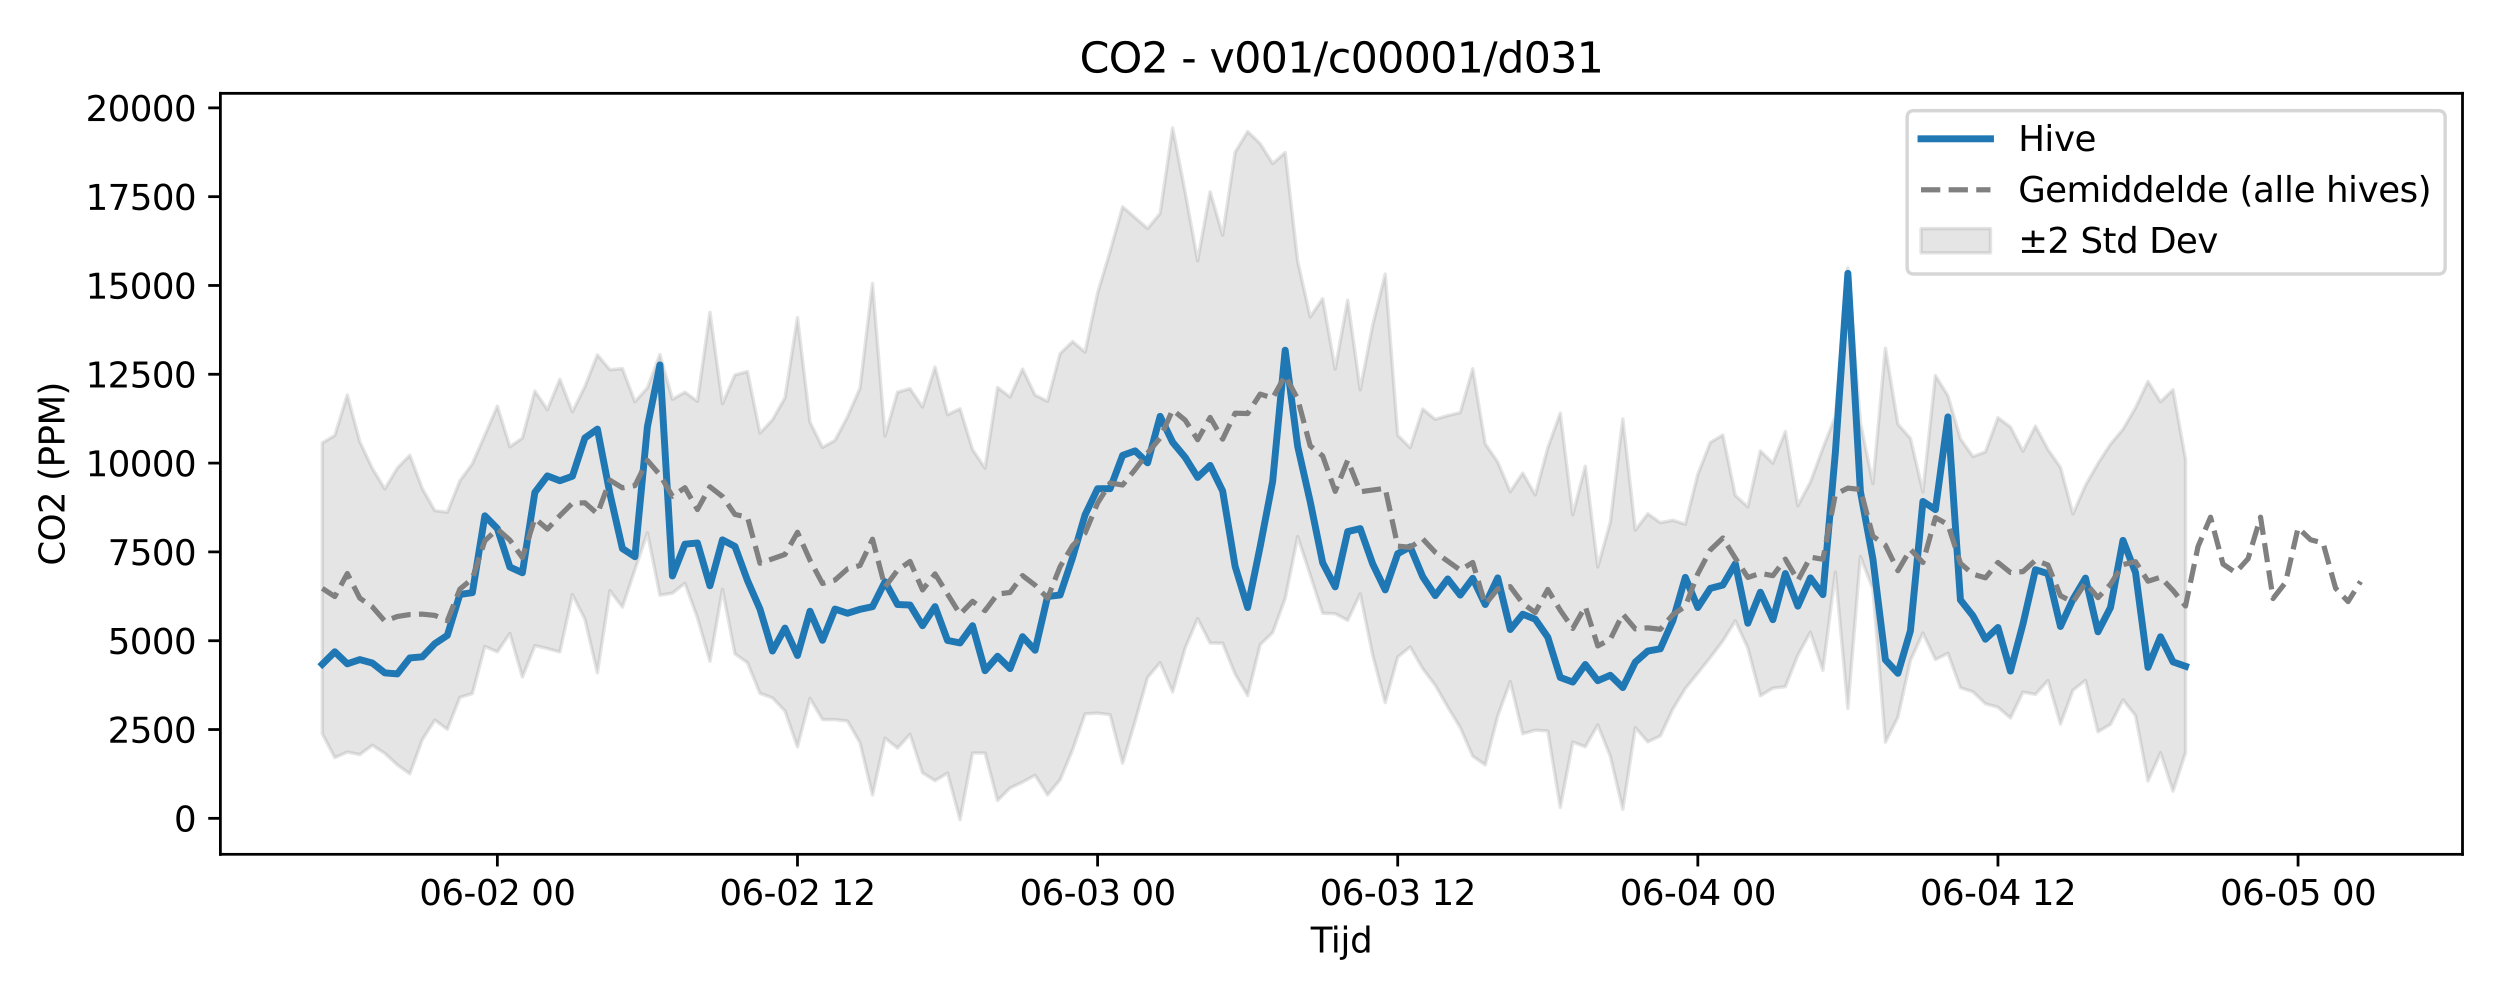 <?xml version="1.0" encoding="utf-8" standalone="no"?>
<!DOCTYPE svg PUBLIC "-//W3C//DTD SVG 1.1//EN"
  "http://www.w3.org/Graphics/SVG/1.1/DTD/svg11.dtd">
<svg xmlns:xlink="http://www.w3.org/1999/xlink" width="720pt" height="288pt" viewBox="0 0 720 288" xmlns="http://www.w3.org/2000/svg" version="1.1">
 <defs>
  <style type="text/css">*{stroke-linejoin: round; stroke-linecap: butt}</style>
 </defs>
 <g id="figure_1">
  <g id="patch_1">
   <path d="M 0 288 
L 720 288 
L 720 0 
L 0 0 
z
" style="fill: #ffffff"/>
  </g>
  <g id="axes_1">
   <g id="patch_2">
    <path d="M 63.47 246.04 
L 709.2 246.04 
L 709.2 26.88 
L 63.47 26.88 
z
" style="fill: #ffffff"/>
   </g>
   <g id="FillBetweenPolyCollection_1">
    <defs>
     <path id="m4525d485f3" d="M 92.821 -160.438 
L 92.821 -76.666 
L 96.423 -69.795 
L 100.024 -71.397 
L 103.626 -70.68 
L 107.227 -73.363 
L 110.828 -71.029 
L 114.43 -67.706 
L 118.031 -65.147 
L 121.633 -74.966 
L 125.234 -80.617 
L 128.835 -77.968 
L 132.437 -87.15 
L 136.038 -88.252 
L 139.639 -101.834 
L 143.241 -100.257 
L 146.842 -105.578 
L 150.444 -93.008 
L 154.045 -102.047 
L 157.646 -101.211 
L 161.248 -100.236 
L 164.849 -116.774 
L 168.451 -109.688 
L 172.052 -94.23 
L 175.653 -117.886 
L 179.255 -113.158 
L 182.856 -123.954 
L 186.458 -134.523 
L 190.059 -116.588 
L 193.66 -117.158 
L 197.262 -120.013 
L 200.863 -110.102 
L 204.465 -97.567 
L 208.066 -118.265 
L 211.667 -99.675 
L 215.269 -97.133 
L 218.87 -88.314 
L 222.472 -87.012 
L 226.073 -83.213 
L 229.674 -72.883 
L 233.276 -86.874 
L 236.877 -80.772 
L 240.479 -80.747 
L 244.08 -80.342 
L 247.681 -74.076 
L 251.283 -59.028 
L 254.884 -75.405 
L 258.486 -72.541 
L 262.087 -76.539 
L 265.688 -65.428 
L 269.29 -63.16 
L 272.891 -65.345 
L 276.492 -51.922 
L 280.094 -71.128 
L 283.695 -71.117 
L 287.297 -57.455 
L 290.898 -61.055 
L 294.499 -62.745 
L 298.101 -64.737 
L 301.702 -59.037 
L 305.304 -63.426 
L 308.905 -72.067 
L 312.506 -82.403 
L 316.108 -82.618 
L 319.709 -82.153 
L 323.311 -68.209 
L 326.912 -80.244 
L 330.513 -92.896 
L 334.115 -97.152 
L 337.716 -88.748 
L 341.318 -101.334 
L 344.919 -109.847 
L 348.52 -102.78 
L 352.122 -102.758 
L 355.723 -93.853 
L 359.325 -87.694 
L 362.926 -102.353 
L 366.527 -105.808 
L 370.129 -115.62 
L 373.73 -133.458 
L 377.332 -122.473 
L 380.933 -111.38 
L 384.534 -111.251 
L 388.136 -109.346 
L 391.737 -116.989 
L 395.338 -99.314 
L 398.94 -85.659 
L 402.541 -98.775 
L 406.143 -101.677 
L 409.744 -95.427 
L 413.345 -90.651 
L 416.947 -84.391 
L 420.548 -78.47 
L 424.15 -70.212 
L 427.751 -67.707 
L 431.352 -81.826 
L 434.954 -91.708 
L 438.555 -76.673 
L 442.157 -77.708 
L 445.758 -77.48 
L 449.359 -55.468 
L 452.961 -74.274 
L 456.562 -72.922 
L 460.164 -79.229 
L 463.765 -70.224 
L 467.366 -54.949 
L 470.968 -78.418 
L 474.569 -74.336 
L 478.171 -76.053 
L 481.772 -83.774 
L 485.373 -89.702 
L 488.975 -94.149 
L 492.576 -98.644 
L 496.178 -103.402 
L 499.779 -109.195 
L 503.38 -101.37 
L 506.982 -87.606 
L 510.583 -89.803 
L 514.184 -90.233 
L 517.786 -99.302 
L 521.387 -105.922 
L 524.989 -94.956 
L 528.59 -123.201 
L 532.191 -83.991 
L 535.793 -127.722 
L 539.394 -118.406 
L 542.996 -74.262 
L 546.597 -81.434 
L 550.198 -97.772 
L 553.8 -105.661 
L 557.401 -98.048 
L 561.003 -99.842 
L 564.604 -89.931 
L 568.205 -88.764 
L 571.807 -85.301 
L 575.408 -84.313 
L 579.01 -81.213 
L 582.611 -88.68 
L 586.212 -88.005 
L 589.814 -92 
L 593.415 -79.476 
L 597.017 -89.213 
L 600.618 -92.055 
L 604.219 -77.242 
L 607.821 -79.384 
L 611.422 -86.43 
L 615.024 -81.914 
L 618.625 -63.091 
L 622.226 -71.228 
L 625.828 -60.145 
L 629.429 -71.213 
L 629.429 -155.747 
L 629.429 -155.747 
L 625.828 -175.746 
L 622.226 -172.283 
L 618.625 -178.134 
L 615.024 -170.548 
L 611.422 -164.375 
L 607.821 -160.075 
L 604.219 -154.521 
L 600.618 -148.239 
L 597.017 -139.997 
L 593.415 -153.389 
L 589.814 -158.559 
L 586.212 -165.279 
L 582.611 -158.064 
L 579.01 -165.025 
L 575.408 -167.708 
L 571.807 -157.866 
L 568.205 -156.508 
L 564.604 -161.613 
L 561.003 -174.044 
L 557.401 -179.834 
L 553.8 -146.352 
L 550.198 -161.759 
L 546.597 -165.844 
L 542.996 -187.699 
L 539.394 -148.713 
L 535.793 -166.329 
L 532.191 -210.866 
L 528.59 -168.121 
L 524.989 -158.907 
L 521.387 -149.166 
L 517.786 -142.337 
L 514.184 -163.704 
L 510.583 -154.611 
L 506.982 -158.155 
L 503.38 -142.032 
L 499.779 -145.288 
L 496.178 -162.704 
L 492.576 -160.578 
L 488.975 -151.399 
L 485.373 -137.027 
L 481.772 -138.168 
L 478.171 -137.485 
L 474.569 -140.029 
L 470.968 -135.332 
L 467.366 -167.361 
L 463.765 -137.544 
L 460.164 -124.718 
L 456.562 -153.734 
L 452.961 -139.76 
L 449.359 -169.011 
L 445.758 -159.015 
L 442.157 -145.474 
L 438.555 -151.736 
L 434.954 -146.394 
L 431.352 -154.927 
L 427.751 -160.161 
L 424.15 -181.798 
L 420.548 -169.161 
L 416.947 -168.302 
L 413.345 -167.244 
L 409.744 -170.182 
L 406.143 -159.071 
L 402.541 -162.669 
L 398.94 -209.066 
L 395.338 -194.357 
L 391.737 -175.751 
L 388.136 -201.558 
L 384.534 -181.722 
L 380.933 -201.997 
L 377.332 -196.712 
L 373.73 -212.756 
L 370.129 -244.054 
L 366.527 -240.908 
L 362.926 -246.646 
L 359.325 -250.106 
L 355.723 -244.151 
L 352.122 -220.302 
L 348.52 -232.76 
L 344.919 -212.872 
L 341.318 -232.686 
L 337.716 -251.158 
L 334.115 -226.536 
L 330.513 -222.183 
L 326.912 -225.323 
L 323.311 -228.429 
L 319.709 -215.618 
L 316.108 -203.591 
L 312.506 -186.586 
L 308.905 -189.642 
L 305.304 -186.147 
L 301.702 -172.445 
L 298.101 -174.217 
L 294.499 -181.702 
L 290.898 -173.677 
L 287.297 -176.391 
L 283.695 -153.179 
L 280.094 -158.526 
L 276.492 -170.269 
L 272.891 -168.569 
L 269.29 -182.279 
L 265.688 -170.776 
L 262.087 -176.071 
L 258.486 -175.058 
L 254.884 -162.447 
L 251.283 -206.391 
L 247.681 -176.218 
L 244.08 -167.98 
L 240.479 -161.168 
L 236.877 -159.151 
L 233.276 -166.44 
L 229.674 -196.514 
L 226.073 -173.44 
L 222.472 -167.089 
L 218.87 -163.283 
L 215.269 -180.995 
L 211.667 -180.016 
L 208.066 -171.759 
L 204.465 -198.045 
L 200.863 -172.416 
L 197.262 -175.065 
L 193.66 -173.004 
L 190.059 -185.886 
L 186.458 -176.278 
L 182.856 -172.33 
L 179.255 -181.848 
L 175.653 -181.511 
L 172.052 -185.818 
L 168.451 -176.689 
L 164.849 -169.393 
L 161.248 -178.76 
L 157.646 -170.03 
L 154.045 -175.371 
L 150.444 -161.833 
L 146.842 -159.341 
L 143.241 -171.034 
L 139.639 -162.691 
L 136.038 -154.461 
L 132.437 -149.505 
L 128.835 -140.492 
L 125.234 -140.922 
L 121.633 -147.29 
L 118.031 -156.882 
L 114.43 -153.195 
L 110.828 -147.209 
L 107.227 -153.119 
L 103.626 -160.793 
L 100.024 -174.234 
L 96.423 -162.597 
L 92.821 -160.438 
z
" style="stroke: #808080; stroke-opacity: 0.2"/>
    </defs>
    <g clip-path="url(#p9ad9b6c7b1)">
     <use xlink:href="#m4525d485f3" x="0" y="288" style="fill: #808080; fill-opacity: 0.2; stroke: #808080; stroke-opacity: 0.2"/>
    </g>
   </g>
   <g id="matplotlib.axis_1">
    <g id="xtick_1">
     <g id="line2d_1">
      <defs>
       <path id="m5d5d53f1ad" d="M 0 0 
L 0 3.5 
" style="stroke: #000000; stroke-width: 0.8"/>
      </defs>
      <g>
       <use xlink:href="#m5d5d53f1ad" x="143.241" y="246.04" style="stroke: #000000; stroke-width: 0.8"/>
      </g>
     </g>
     <g id="text_1">
      <!-- 06-02 00 -->
      <g transform="translate(120.76 260.638) scale(0.1 -0.1)">
       <defs>
        <path id="DejaVuSans-30" d="M 2034 4250 
Q 1547 4250 1301 3770 
Q 1056 3291 1056 2328 
Q 1056 1369 1301 889 
Q 1547 409 2034 409 
Q 2525 409 2770 889 
Q 3016 1369 3016 2328 
Q 3016 3291 2770 3770 
Q 2525 4250 2034 4250 
z
M 2034 4750 
Q 2819 4750 3233 4129 
Q 3647 3509 3647 2328 
Q 3647 1150 3233 529 
Q 2819 -91 2034 -91 
Q 1250 -91 836 529 
Q 422 1150 422 2328 
Q 422 3509 836 4129 
Q 1250 4750 2034 4750 
z
" transform="scale(0.016)"/>
        <path id="DejaVuSans-36" d="M 2113 2584 
Q 1688 2584 1439 2293 
Q 1191 2003 1191 1497 
Q 1191 994 1439 701 
Q 1688 409 2113 409 
Q 2538 409 2786 701 
Q 3034 994 3034 1497 
Q 3034 2003 2786 2293 
Q 2538 2584 2113 2584 
z
M 3366 4563 
L 3366 3988 
Q 3128 4100 2886 4159 
Q 2644 4219 2406 4219 
Q 1781 4219 1451 3797 
Q 1122 3375 1075 2522 
Q 1259 2794 1537 2939 
Q 1816 3084 2150 3084 
Q 2853 3084 3261 2657 
Q 3669 2231 3669 1497 
Q 3669 778 3244 343 
Q 2819 -91 2113 -91 
Q 1303 -91 875 529 
Q 447 1150 447 2328 
Q 447 3434 972 4092 
Q 1497 4750 2381 4750 
Q 2619 4750 2861 4703 
Q 3103 4656 3366 4563 
z
" transform="scale(0.016)"/>
        <path id="DejaVuSans-2d" d="M 313 2009 
L 1997 2009 
L 1997 1497 
L 313 1497 
L 313 2009 
z
" transform="scale(0.016)"/>
        <path id="DejaVuSans-32" d="M 1228 531 
L 3431 531 
L 3431 0 
L 469 0 
L 469 531 
Q 828 903 1448 1529 
Q 2069 2156 2228 2338 
Q 2531 2678 2651 2914 
Q 2772 3150 2772 3378 
Q 2772 3750 2511 3984 
Q 2250 4219 1831 4219 
Q 1534 4219 1204 4116 
Q 875 4013 500 3803 
L 500 4441 
Q 881 4594 1212 4672 
Q 1544 4750 1819 4750 
Q 2544 4750 2975 4387 
Q 3406 4025 3406 3419 
Q 3406 3131 3298 2873 
Q 3191 2616 2906 2266 
Q 2828 2175 2409 1742 
Q 1991 1309 1228 531 
z
" transform="scale(0.016)"/>
        <path id="DejaVuSans-20" transform="scale(0.016)"/>
       </defs>
       <use xlink:href="#DejaVuSans-30"/>
       <use xlink:href="#DejaVuSans-36" transform="translate(63.623 0)"/>
       <use xlink:href="#DejaVuSans-2d" transform="translate(127.246 0)"/>
       <use xlink:href="#DejaVuSans-30" transform="translate(163.33 0)"/>
       <use xlink:href="#DejaVuSans-32" transform="translate(226.953 0)"/>
       <use xlink:href="#DejaVuSans-20" transform="translate(290.576 0)"/>
       <use xlink:href="#DejaVuSans-30" transform="translate(322.363 0)"/>
       <use xlink:href="#DejaVuSans-30" transform="translate(385.986 0)"/>
      </g>
     </g>
    </g>
    <g id="xtick_2">
     <g id="line2d_2">
      <g>
       <use xlink:href="#m5d5d53f1ad" x="229.674" y="246.04" style="stroke: #000000; stroke-width: 0.8"/>
      </g>
     </g>
     <g id="text_2">
      <!-- 06-02 12 -->
      <g transform="translate(207.194 260.638) scale(0.1 -0.1)">
       <defs>
        <path id="DejaVuSans-31" d="M 794 531 
L 1825 531 
L 1825 4091 
L 703 3866 
L 703 4441 
L 1819 4666 
L 2450 4666 
L 2450 531 
L 3481 531 
L 3481 0 
L 794 0 
L 794 531 
z
" transform="scale(0.016)"/>
       </defs>
       <use xlink:href="#DejaVuSans-30"/>
       <use xlink:href="#DejaVuSans-36" transform="translate(63.623 0)"/>
       <use xlink:href="#DejaVuSans-2d" transform="translate(127.246 0)"/>
       <use xlink:href="#DejaVuSans-30" transform="translate(163.33 0)"/>
       <use xlink:href="#DejaVuSans-32" transform="translate(226.953 0)"/>
       <use xlink:href="#DejaVuSans-20" transform="translate(290.576 0)"/>
       <use xlink:href="#DejaVuSans-31" transform="translate(322.363 0)"/>
       <use xlink:href="#DejaVuSans-32" transform="translate(385.986 0)"/>
      </g>
     </g>
    </g>
    <g id="xtick_3">
     <g id="line2d_3">
      <g>
       <use xlink:href="#m5d5d53f1ad" x="316.108" y="246.04" style="stroke: #000000; stroke-width: 0.8"/>
      </g>
     </g>
     <g id="text_3">
      <!-- 06-03 00 -->
      <g transform="translate(293.627 260.638) scale(0.1 -0.1)">
       <defs>
        <path id="DejaVuSans-33" d="M 2597 2516 
Q 3050 2419 3304 2112 
Q 3559 1806 3559 1356 
Q 3559 666 3084 287 
Q 2609 -91 1734 -91 
Q 1441 -91 1130 -33 
Q 819 25 488 141 
L 488 750 
Q 750 597 1062 519 
Q 1375 441 1716 441 
Q 2309 441 2620 675 
Q 2931 909 2931 1356 
Q 2931 1769 2642 2001 
Q 2353 2234 1838 2234 
L 1294 2234 
L 1294 2753 
L 1863 2753 
Q 2328 2753 2575 2939 
Q 2822 3125 2822 3475 
Q 2822 3834 2567 4026 
Q 2313 4219 1838 4219 
Q 1578 4219 1281 4162 
Q 984 4106 628 3988 
L 628 4550 
Q 988 4650 1302 4700 
Q 1616 4750 1894 4750 
Q 2613 4750 3031 4423 
Q 3450 4097 3450 3541 
Q 3450 3153 3228 2886 
Q 3006 2619 2597 2516 
z
" transform="scale(0.016)"/>
       </defs>
       <use xlink:href="#DejaVuSans-30"/>
       <use xlink:href="#DejaVuSans-36" transform="translate(63.623 0)"/>
       <use xlink:href="#DejaVuSans-2d" transform="translate(127.246 0)"/>
       <use xlink:href="#DejaVuSans-30" transform="translate(163.33 0)"/>
       <use xlink:href="#DejaVuSans-33" transform="translate(226.953 0)"/>
       <use xlink:href="#DejaVuSans-20" transform="translate(290.576 0)"/>
       <use xlink:href="#DejaVuSans-30" transform="translate(322.363 0)"/>
       <use xlink:href="#DejaVuSans-30" transform="translate(385.986 0)"/>
      </g>
     </g>
    </g>
    <g id="xtick_4">
     <g id="line2d_4">
      <g>
       <use xlink:href="#m5d5d53f1ad" x="402.541" y="246.04" style="stroke: #000000; stroke-width: 0.8"/>
      </g>
     </g>
     <g id="text_4">
      <!-- 06-03 12 -->
      <g transform="translate(380.061 260.638) scale(0.1 -0.1)">
       <use xlink:href="#DejaVuSans-30"/>
       <use xlink:href="#DejaVuSans-36" transform="translate(63.623 0)"/>
       <use xlink:href="#DejaVuSans-2d" transform="translate(127.246 0)"/>
       <use xlink:href="#DejaVuSans-30" transform="translate(163.33 0)"/>
       <use xlink:href="#DejaVuSans-33" transform="translate(226.953 0)"/>
       <use xlink:href="#DejaVuSans-20" transform="translate(290.576 0)"/>
       <use xlink:href="#DejaVuSans-31" transform="translate(322.363 0)"/>
       <use xlink:href="#DejaVuSans-32" transform="translate(385.986 0)"/>
      </g>
     </g>
    </g>
    <g id="xtick_5">
     <g id="line2d_5">
      <g>
       <use xlink:href="#m5d5d53f1ad" x="488.975" y="246.04" style="stroke: #000000; stroke-width: 0.8"/>
      </g>
     </g>
     <g id="text_5">
      <!-- 06-04 00 -->
      <g transform="translate(466.494 260.638) scale(0.1 -0.1)">
       <defs>
        <path id="DejaVuSans-34" d="M 2419 4116 
L 825 1625 
L 2419 1625 
L 2419 4116 
z
M 2253 4666 
L 3047 4666 
L 3047 1625 
L 3713 1625 
L 3713 1100 
L 3047 1100 
L 3047 0 
L 2419 0 
L 2419 1100 
L 313 1100 
L 313 1709 
L 2253 4666 
z
" transform="scale(0.016)"/>
       </defs>
       <use xlink:href="#DejaVuSans-30"/>
       <use xlink:href="#DejaVuSans-36" transform="translate(63.623 0)"/>
       <use xlink:href="#DejaVuSans-2d" transform="translate(127.246 0)"/>
       <use xlink:href="#DejaVuSans-30" transform="translate(163.33 0)"/>
       <use xlink:href="#DejaVuSans-34" transform="translate(226.953 0)"/>
       <use xlink:href="#DejaVuSans-20" transform="translate(290.576 0)"/>
       <use xlink:href="#DejaVuSans-30" transform="translate(322.363 0)"/>
       <use xlink:href="#DejaVuSans-30" transform="translate(385.986 0)"/>
      </g>
     </g>
    </g>
    <g id="xtick_6">
     <g id="line2d_6">
      <g>
       <use xlink:href="#m5d5d53f1ad" x="575.408" y="246.04" style="stroke: #000000; stroke-width: 0.8"/>
      </g>
     </g>
     <g id="text_6">
      <!-- 06-04 12 -->
      <g transform="translate(552.928 260.638) scale(0.1 -0.1)">
       <use xlink:href="#DejaVuSans-30"/>
       <use xlink:href="#DejaVuSans-36" transform="translate(63.623 0)"/>
       <use xlink:href="#DejaVuSans-2d" transform="translate(127.246 0)"/>
       <use xlink:href="#DejaVuSans-30" transform="translate(163.33 0)"/>
       <use xlink:href="#DejaVuSans-34" transform="translate(226.953 0)"/>
       <use xlink:href="#DejaVuSans-20" transform="translate(290.576 0)"/>
       <use xlink:href="#DejaVuSans-31" transform="translate(322.363 0)"/>
       <use xlink:href="#DejaVuSans-32" transform="translate(385.986 0)"/>
      </g>
     </g>
    </g>
    <g id="xtick_7">
     <g id="line2d_7">
      <g>
       <use xlink:href="#m5d5d53f1ad" x="661.842" y="246.04" style="stroke: #000000; stroke-width: 0.8"/>
      </g>
     </g>
     <g id="text_7">
      <!-- 06-05 00 -->
      <g transform="translate(639.361 260.638) scale(0.1 -0.1)">
       <defs>
        <path id="DejaVuSans-35" d="M 691 4666 
L 3169 4666 
L 3169 4134 
L 1269 4134 
L 1269 2991 
Q 1406 3038 1543 3061 
Q 1681 3084 1819 3084 
Q 2600 3084 3056 2656 
Q 3513 2228 3513 1497 
Q 3513 744 3044 326 
Q 2575 -91 1722 -91 
Q 1428 -91 1123 -41 
Q 819 9 494 109 
L 494 744 
Q 775 591 1075 516 
Q 1375 441 1709 441 
Q 2250 441 2565 725 
Q 2881 1009 2881 1497 
Q 2881 1984 2565 2268 
Q 2250 2553 1709 2553 
Q 1456 2553 1204 2497 
Q 953 2441 691 2322 
L 691 4666 
z
" transform="scale(0.016)"/>
       </defs>
       <use xlink:href="#DejaVuSans-30"/>
       <use xlink:href="#DejaVuSans-36" transform="translate(63.623 0)"/>
       <use xlink:href="#DejaVuSans-2d" transform="translate(127.246 0)"/>
       <use xlink:href="#DejaVuSans-30" transform="translate(163.33 0)"/>
       <use xlink:href="#DejaVuSans-35" transform="translate(226.953 0)"/>
       <use xlink:href="#DejaVuSans-20" transform="translate(290.576 0)"/>
       <use xlink:href="#DejaVuSans-30" transform="translate(322.363 0)"/>
       <use xlink:href="#DejaVuSans-30" transform="translate(385.986 0)"/>
      </g>
     </g>
    </g>
    <g id="text_8">
     <!-- Tijd -->
     <g transform="translate(377.485 274.317) scale(0.1 -0.1)">
      <defs>
       <path id="DejaVuSans-54" d="M -19 4666 
L 3928 4666 
L 3928 4134 
L 2272 4134 
L 2272 0 
L 1638 0 
L 1638 4134 
L -19 4134 
L -19 4666 
z
" transform="scale(0.016)"/>
       <path id="DejaVuSans-69" d="M 603 3500 
L 1178 3500 
L 1178 0 
L 603 0 
L 603 3500 
z
M 603 4863 
L 1178 4863 
L 1178 4134 
L 603 4134 
L 603 4863 
z
" transform="scale(0.016)"/>
       <path id="DejaVuSans-6a" d="M 603 3500 
L 1178 3500 
L 1178 -63 
Q 1178 -731 923 -1031 
Q 669 -1331 103 -1331 
L -116 -1331 
L -116 -844 
L 38 -844 
Q 366 -844 484 -692 
Q 603 -541 603 -63 
L 603 3500 
z
M 603 4863 
L 1178 4863 
L 1178 4134 
L 603 4134 
L 603 4863 
z
" transform="scale(0.016)"/>
       <path id="DejaVuSans-64" d="M 2906 2969 
L 2906 4863 
L 3481 4863 
L 3481 0 
L 2906 0 
L 2906 525 
Q 2725 213 2448 61 
Q 2172 -91 1784 -91 
Q 1150 -91 751 415 
Q 353 922 353 1747 
Q 353 2572 751 3078 
Q 1150 3584 1784 3584 
Q 2172 3584 2448 3432 
Q 2725 3281 2906 2969 
z
M 947 1747 
Q 947 1113 1208 752 
Q 1469 391 1925 391 
Q 2381 391 2643 752 
Q 2906 1113 2906 1747 
Q 2906 2381 2643 2742 
Q 2381 3103 1925 3103 
Q 1469 3103 1208 2742 
Q 947 2381 947 1747 
z
" transform="scale(0.016)"/>
      </defs>
      <use xlink:href="#DejaVuSans-54"/>
      <use xlink:href="#DejaVuSans-69" transform="translate(57.959 0)"/>
      <use xlink:href="#DejaVuSans-6a" transform="translate(85.742 0)"/>
      <use xlink:href="#DejaVuSans-64" transform="translate(113.525 0)"/>
     </g>
    </g>
   </g>
   <g id="matplotlib.axis_2">
    <g id="ytick_1">
     <g id="line2d_8">
      <defs>
       <path id="mecc4201e30" d="M 0 0 
L -3.5 0 
" style="stroke: #000000; stroke-width: 0.8"/>
      </defs>
      <g>
       <use xlink:href="#mecc4201e30" x="63.47" y="235.682" style="stroke: #000000; stroke-width: 0.8"/>
      </g>
     </g>
     <g id="text_9">
      <!-- 0 -->
      <g transform="translate(50.108 239.481) scale(0.1 -0.1)">
       <use xlink:href="#DejaVuSans-30"/>
      </g>
     </g>
    </g>
    <g id="ytick_2">
     <g id="line2d_9">
      <g>
       <use xlink:href="#mecc4201e30" x="63.47" y="210.104" style="stroke: #000000; stroke-width: 0.8"/>
      </g>
     </g>
     <g id="text_10">
      <!-- 2500 -->
      <g transform="translate(31.02 213.903) scale(0.1 -0.1)">
       <use xlink:href="#DejaVuSans-32"/>
       <use xlink:href="#DejaVuSans-35" transform="translate(63.623 0)"/>
       <use xlink:href="#DejaVuSans-30" transform="translate(127.246 0)"/>
       <use xlink:href="#DejaVuSans-30" transform="translate(190.869 0)"/>
      </g>
     </g>
    </g>
    <g id="ytick_3">
     <g id="line2d_10">
      <g>
       <use xlink:href="#mecc4201e30" x="63.47" y="184.527" style="stroke: #000000; stroke-width: 0.8"/>
      </g>
     </g>
     <g id="text_11">
      <!-- 5000 -->
      <g transform="translate(31.02 188.326) scale(0.1 -0.1)">
       <use xlink:href="#DejaVuSans-35"/>
       <use xlink:href="#DejaVuSans-30" transform="translate(63.623 0)"/>
       <use xlink:href="#DejaVuSans-30" transform="translate(127.246 0)"/>
       <use xlink:href="#DejaVuSans-30" transform="translate(190.869 0)"/>
      </g>
     </g>
    </g>
    <g id="ytick_4">
     <g id="line2d_11">
      <g>
       <use xlink:href="#mecc4201e30" x="63.47" y="158.949" style="stroke: #000000; stroke-width: 0.8"/>
      </g>
     </g>
     <g id="text_12">
      <!-- 7500 -->
      <g transform="translate(31.02 162.749) scale(0.1 -0.1)">
       <defs>
        <path id="DejaVuSans-37" d="M 525 4666 
L 3525 4666 
L 3525 4397 
L 1831 0 
L 1172 0 
L 2766 4134 
L 525 4134 
L 525 4666 
z
" transform="scale(0.016)"/>
       </defs>
       <use xlink:href="#DejaVuSans-37"/>
       <use xlink:href="#DejaVuSans-35" transform="translate(63.623 0)"/>
       <use xlink:href="#DejaVuSans-30" transform="translate(127.246 0)"/>
       <use xlink:href="#DejaVuSans-30" transform="translate(190.869 0)"/>
      </g>
     </g>
    </g>
    <g id="ytick_5">
     <g id="line2d_12">
      <g>
       <use xlink:href="#mecc4201e30" x="63.47" y="133.372" style="stroke: #000000; stroke-width: 0.8"/>
      </g>
     </g>
     <g id="text_13">
      <!-- 10000 -->
      <g transform="translate(24.657 137.171) scale(0.1 -0.1)">
       <use xlink:href="#DejaVuSans-31"/>
       <use xlink:href="#DejaVuSans-30" transform="translate(63.623 0)"/>
       <use xlink:href="#DejaVuSans-30" transform="translate(127.246 0)"/>
       <use xlink:href="#DejaVuSans-30" transform="translate(190.869 0)"/>
       <use xlink:href="#DejaVuSans-30" transform="translate(254.492 0)"/>
      </g>
     </g>
    </g>
    <g id="ytick_6">
     <g id="line2d_13">
      <g>
       <use xlink:href="#mecc4201e30" x="63.47" y="107.795" style="stroke: #000000; stroke-width: 0.8"/>
      </g>
     </g>
     <g id="text_14">
      <!-- 12500 -->
      <g transform="translate(24.657 111.594) scale(0.1 -0.1)">
       <use xlink:href="#DejaVuSans-31"/>
       <use xlink:href="#DejaVuSans-32" transform="translate(63.623 0)"/>
       <use xlink:href="#DejaVuSans-35" transform="translate(127.246 0)"/>
       <use xlink:href="#DejaVuSans-30" transform="translate(190.869 0)"/>
       <use xlink:href="#DejaVuSans-30" transform="translate(254.492 0)"/>
      </g>
     </g>
    </g>
    <g id="ytick_7">
     <g id="line2d_14">
      <g>
       <use xlink:href="#mecc4201e30" x="63.47" y="82.217" style="stroke: #000000; stroke-width: 0.8"/>
      </g>
     </g>
     <g id="text_15">
      <!-- 15000 -->
      <g transform="translate(24.657 86.016) scale(0.1 -0.1)">
       <use xlink:href="#DejaVuSans-31"/>
       <use xlink:href="#DejaVuSans-35" transform="translate(63.623 0)"/>
       <use xlink:href="#DejaVuSans-30" transform="translate(127.246 0)"/>
       <use xlink:href="#DejaVuSans-30" transform="translate(190.869 0)"/>
       <use xlink:href="#DejaVuSans-30" transform="translate(254.492 0)"/>
      </g>
     </g>
    </g>
    <g id="ytick_8">
     <g id="line2d_15">
      <g>
       <use xlink:href="#mecc4201e30" x="63.47" y="56.64" style="stroke: #000000; stroke-width: 0.8"/>
      </g>
     </g>
     <g id="text_16">
      <!-- 17500 -->
      <g transform="translate(24.657 60.439) scale(0.1 -0.1)">
       <use xlink:href="#DejaVuSans-31"/>
       <use xlink:href="#DejaVuSans-37" transform="translate(63.623 0)"/>
       <use xlink:href="#DejaVuSans-35" transform="translate(127.246 0)"/>
       <use xlink:href="#DejaVuSans-30" transform="translate(190.869 0)"/>
       <use xlink:href="#DejaVuSans-30" transform="translate(254.492 0)"/>
      </g>
     </g>
    </g>
    <g id="ytick_9">
     <g id="line2d_16">
      <g>
       <use xlink:href="#mecc4201e30" x="63.47" y="31.062" style="stroke: #000000; stroke-width: 0.8"/>
      </g>
     </g>
     <g id="text_17">
      <!-- 20000 -->
      <g transform="translate(24.657 34.862) scale(0.1 -0.1)">
       <use xlink:href="#DejaVuSans-32"/>
       <use xlink:href="#DejaVuSans-30" transform="translate(63.623 0)"/>
       <use xlink:href="#DejaVuSans-30" transform="translate(127.246 0)"/>
       <use xlink:href="#DejaVuSans-30" transform="translate(190.869 0)"/>
       <use xlink:href="#DejaVuSans-30" transform="translate(254.492 0)"/>
      </g>
     </g>
    </g>
    <g id="text_18">
     <!-- CO2 (PPM) -->
     <g transform="translate(18.578 162.903) rotate(-90) scale(0.1 -0.1)">
      <defs>
       <path id="DejaVuSans-43" d="M 4122 4306 
L 4122 3641 
Q 3803 3938 3442 4084 
Q 3081 4231 2675 4231 
Q 1875 4231 1450 3742 
Q 1025 3253 1025 2328 
Q 1025 1406 1450 917 
Q 1875 428 2675 428 
Q 3081 428 3442 575 
Q 3803 722 4122 1019 
L 4122 359 
Q 3791 134 3420 21 
Q 3050 -91 2638 -91 
Q 1578 -91 968 557 
Q 359 1206 359 2328 
Q 359 3453 968 4101 
Q 1578 4750 2638 4750 
Q 3056 4750 3426 4639 
Q 3797 4528 4122 4306 
z
" transform="scale(0.016)"/>
       <path id="DejaVuSans-4f" d="M 2522 4238 
Q 1834 4238 1429 3725 
Q 1025 3213 1025 2328 
Q 1025 1447 1429 934 
Q 1834 422 2522 422 
Q 3209 422 3611 934 
Q 4013 1447 4013 2328 
Q 4013 3213 3611 3725 
Q 3209 4238 2522 4238 
z
M 2522 4750 
Q 3503 4750 4090 4092 
Q 4678 3434 4678 2328 
Q 4678 1225 4090 567 
Q 3503 -91 2522 -91 
Q 1538 -91 948 565 
Q 359 1222 359 2328 
Q 359 3434 948 4092 
Q 1538 4750 2522 4750 
z
" transform="scale(0.016)"/>
       <path id="DejaVuSans-28" d="M 1984 4856 
Q 1566 4138 1362 3434 
Q 1159 2731 1159 2009 
Q 1159 1288 1364 580 
Q 1569 -128 1984 -844 
L 1484 -844 
Q 1016 -109 783 600 
Q 550 1309 550 2009 
Q 550 2706 781 3412 
Q 1013 4119 1484 4856 
L 1984 4856 
z
" transform="scale(0.016)"/>
       <path id="DejaVuSans-50" d="M 1259 4147 
L 1259 2394 
L 2053 2394 
Q 2494 2394 2734 2622 
Q 2975 2850 2975 3272 
Q 2975 3691 2734 3919 
Q 2494 4147 2053 4147 
L 1259 4147 
z
M 628 4666 
L 2053 4666 
Q 2838 4666 3239 4311 
Q 3641 3956 3641 3272 
Q 3641 2581 3239 2228 
Q 2838 1875 2053 1875 
L 1259 1875 
L 1259 0 
L 628 0 
L 628 4666 
z
" transform="scale(0.016)"/>
       <path id="DejaVuSans-4d" d="M 628 4666 
L 1569 4666 
L 2759 1491 
L 3956 4666 
L 4897 4666 
L 4897 0 
L 4281 0 
L 4281 4097 
L 3078 897 
L 2444 897 
L 1241 4097 
L 1241 0 
L 628 0 
L 628 4666 
z
" transform="scale(0.016)"/>
       <path id="DejaVuSans-29" d="M 513 4856 
L 1013 4856 
Q 1481 4119 1714 3412 
Q 1947 2706 1947 2009 
Q 1947 1309 1714 600 
Q 1481 -109 1013 -844 
L 513 -844 
Q 928 -128 1133 580 
Q 1338 1288 1338 2009 
Q 1338 2731 1133 3434 
Q 928 4138 513 4856 
z
" transform="scale(0.016)"/>
      </defs>
      <use xlink:href="#DejaVuSans-43"/>
      <use xlink:href="#DejaVuSans-4f" transform="translate(69.824 0)"/>
      <use xlink:href="#DejaVuSans-32" transform="translate(148.535 0)"/>
      <use xlink:href="#DejaVuSans-20" transform="translate(212.158 0)"/>
      <use xlink:href="#DejaVuSans-28" transform="translate(243.945 0)"/>
      <use xlink:href="#DejaVuSans-50" transform="translate(282.959 0)"/>
      <use xlink:href="#DejaVuSans-50" transform="translate(343.262 0)"/>
      <use xlink:href="#DejaVuSans-4d" transform="translate(403.564 0)"/>
      <use xlink:href="#DejaVuSans-29" transform="translate(489.844 0)"/>
     </g>
    </g>
   </g>
   <g id="line2d_17">
    <path d="M 92.821 191.3 
L 96.423 187.715 
L 100.024 191.182 
L 103.626 189.966 
L 107.227 190.948 
L 110.828 193.789 
L 114.43 194.083 
L 118.031 189.482 
L 121.633 189.168 
L 125.234 185.373 
L 128.835 182.989 
L 132.437 171.206 
L 136.038 170.688 
L 139.639 148.558 
L 143.241 152.231 
L 146.842 163.301 
L 150.444 164.952 
L 154.045 141.792 
L 157.646 137.059 
L 161.248 138.447 
L 164.849 137.157 
L 168.451 126.125 
L 172.052 123.591 
L 175.653 142.171 
L 179.255 157.991 
L 182.856 160.334 
L 186.458 122.868 
L 190.059 105.1 
L 193.66 165.869 
L 197.262 156.719 
L 200.863 156.381 
L 204.465 168.699 
L 208.066 155.484 
L 211.667 157.374 
L 215.269 167.172 
L 218.87 175.414 
L 222.472 187.497 
L 226.073 180.895 
L 229.674 188.776 
L 233.276 176.042 
L 236.877 184.407 
L 240.479 175.414 
L 244.08 176.611 
L 247.681 175.489 
L 251.283 174.722 
L 254.884 167.543 
L 258.486 174.101 
L 262.087 174.245 
L 265.688 180.199 
L 269.29 174.715 
L 272.891 184.448 
L 276.492 185.165 
L 280.094 180.209 
L 283.695 193.155 
L 287.297 189.008 
L 290.898 192.551 
L 294.499 183.367 
L 298.101 187.258 
L 301.702 171.799 
L 305.304 171.363 
L 308.905 160.58 
L 312.506 148.278 
L 316.108 140.755 
L 319.709 140.728 
L 323.311 131.155 
L 326.912 129.853 
L 330.513 133.297 
L 334.115 119.911 
L 337.716 127.366 
L 341.318 131.701 
L 344.919 137.485 
L 348.52 134.051 
L 352.122 141.403 
L 355.723 163.141 
L 359.325 174.964 
L 362.926 157.408 
L 366.527 138.638 
L 370.129 100.865 
L 373.73 128.56 
L 377.332 144.435 
L 380.933 162.083 
L 384.534 169.006 
L 388.136 153.094 
L 391.737 152.245 
L 395.338 162.421 
L 398.94 169.879 
L 402.541 159.451 
L 406.143 157.497 
L 409.744 166.101 
L 413.345 171.528 
L 416.947 166.742 
L 420.548 171.38 
L 424.15 166.561 
L 427.751 174.095 
L 431.352 166.445 
L 434.954 181.294 
L 438.555 176.892 
L 442.157 178.332 
L 445.758 183.517 
L 449.359 195.102 
L 452.961 196.436 
L 456.562 191.388 
L 460.164 196.037 
L 463.765 194.482 
L 467.366 198.015 
L 470.968 190.689 
L 474.569 187.501 
L 478.171 186.856 
L 481.772 178.743 
L 485.373 166.292 
L 488.975 174.964 
L 492.576 169.45 
L 496.178 168.498 
L 499.779 162.37 
L 503.38 179.486 
L 506.982 170.565 
L 510.583 178.467 
L 514.184 165.183 
L 517.786 174.569 
L 521.387 166.435 
L 524.989 171.25 
L 528.59 130.234 
L 532.191 78.722 
L 535.793 141.523 
L 539.394 160.979 
L 542.996 190.021 
L 546.597 193.909 
L 550.198 181.683 
L 553.8 144.415 
L 557.401 146.757 
L 561.003 120.077 
L 564.604 172.771 
L 568.205 177.345 
L 571.807 184.087 
L 575.408 180.726 
L 579.01 193.271 
L 582.611 179.722 
L 586.212 164.072 
L 589.814 165.214 
L 593.415 180.424 
L 597.017 172.58 
L 600.618 166.5 
L 604.219 181.955 
L 607.821 174.968 
L 611.422 155.635 
L 615.024 164.877 
L 618.625 192.195 
L 622.226 183.401 
L 625.828 190.624 
L 629.429 191.888 
L 629.429 191.888 
" clip-path="url(#p9ad9b6c7b1)" style="fill: none; stroke: #1f77b4; stroke-width: 2; stroke-linecap: square"/>
   </g>
   <g id="line2d_18">
    <path d="M 92.821 169.448 
L 96.423 171.804 
L 100.024 165.184 
L 103.626 172.263 
L 107.227 174.759 
L 110.828 178.881 
L 114.43 177.549 
L 118.031 176.986 
L 121.633 176.872 
L 125.234 177.231 
L 128.835 178.77 
L 132.437 169.672 
L 136.038 166.644 
L 139.639 155.737 
L 143.241 152.355 
L 146.842 155.541 
L 150.444 160.58 
L 154.045 149.291 
L 157.646 152.379 
L 161.248 148.502 
L 164.849 144.916 
L 168.451 144.811 
L 172.052 147.976 
L 175.653 138.301 
L 179.255 140.497 
L 182.856 139.858 
L 186.458 132.6 
L 190.059 136.763 
L 193.66 142.919 
L 197.262 140.461 
L 200.863 146.741 
L 204.465 140.194 
L 208.066 142.988 
L 211.667 148.155 
L 215.269 148.936 
L 218.87 162.202 
L 226.073 159.673 
L 229.674 153.301 
L 233.276 161.343 
L 236.877 168.038 
L 240.479 167.043 
L 244.08 163.839 
L 247.681 162.853 
L 251.283 155.29 
L 254.884 169.074 
L 258.486 164.201 
L 262.087 161.695 
L 265.688 169.898 
L 269.29 165.281 
L 276.492 176.905 
L 280.094 173.173 
L 283.695 175.852 
L 287.297 171.077 
L 290.898 170.634 
L 294.499 165.777 
L 298.101 168.523 
L 301.702 172.259 
L 305.304 163.213 
L 308.905 157.145 
L 312.506 153.506 
L 316.108 144.895 
L 319.709 139.115 
L 323.311 139.681 
L 326.912 135.216 
L 330.513 130.461 
L 334.115 126.156 
L 337.716 118.047 
L 341.318 120.99 
L 344.919 126.64 
L 348.52 120.23 
L 352.122 126.47 
L 355.723 118.998 
L 359.325 119.1 
L 362.926 113.501 
L 366.527 114.642 
L 370.129 108.163 
L 373.73 114.893 
L 377.332 128.408 
L 380.933 131.312 
L 384.534 141.513 
L 388.136 132.548 
L 391.737 141.63 
L 398.94 140.637 
L 402.541 157.278 
L 406.143 157.626 
L 409.744 155.196 
L 413.345 159.053 
L 420.548 164.184 
L 424.15 161.995 
L 427.751 174.066 
L 431.352 169.623 
L 434.954 168.949 
L 438.555 173.795 
L 442.157 176.409 
L 445.758 169.753 
L 449.359 175.761 
L 452.961 180.983 
L 456.562 174.672 
L 460.164 186.026 
L 463.765 184.116 
L 467.366 176.845 
L 470.968 181.125 
L 474.569 180.817 
L 478.171 181.231 
L 481.772 177.029 
L 485.373 174.636 
L 488.975 165.226 
L 492.576 158.389 
L 496.178 154.947 
L 499.779 160.759 
L 503.38 166.299 
L 506.982 165.119 
L 510.583 165.793 
L 514.184 161.031 
L 517.786 167.181 
L 521.387 160.456 
L 524.989 161.068 
L 528.59 142.339 
L 532.191 140.571 
L 535.793 140.974 
L 539.394 154.44 
L 542.996 157.019 
L 546.597 164.361 
L 550.198 158.234 
L 553.8 161.994 
L 557.401 149.059 
L 561.003 151.057 
L 564.604 162.228 
L 568.205 165.364 
L 571.807 166.416 
L 575.408 161.989 
L 579.01 164.881 
L 582.611 164.628 
L 586.212 161.358 
L 589.814 162.721 
L 593.415 171.568 
L 597.017 173.395 
L 600.618 167.853 
L 604.219 172.118 
L 607.821 168.271 
L 611.422 162.597 
L 615.024 161.769 
L 618.625 167.387 
L 622.226 166.244 
L 625.828 170.054 
L 629.429 174.52 
L 633.031 157.408 
L 636.632 148.957 
L 640.233 162.465 
L 643.835 164.904 
L 647.436 160.931 
L 651.037 148.947 
L 654.639 172.372 
L 658.24 167.748 
L 661.842 152.006 
L 665.443 155.45 
L 669.044 156.388 
L 672.646 169.395 
L 676.247 173.259 
L 679.849 167.467 
L 679.849 167.467 
" clip-path="url(#p9ad9b6c7b1)" style="fill: none; stroke-dasharray: 5.55,2.4; stroke-dashoffset: 0; stroke: #808080; stroke-width: 1.5"/>
   </g>
   <g id="patch_3">
    <path d="M 63.47 246.04 
L 63.47 26.88 
" style="fill: none; stroke: #000000; stroke-width: 0.8; stroke-linejoin: miter; stroke-linecap: square"/>
   </g>
   <g id="patch_4">
    <path d="M 709.2 246.04 
L 709.2 26.88 
" style="fill: none; stroke: #000000; stroke-width: 0.8; stroke-linejoin: miter; stroke-linecap: square"/>
   </g>
   <g id="patch_5">
    <path d="M 63.47 246.04 
L 709.2 246.04 
" style="fill: none; stroke: #000000; stroke-width: 0.8; stroke-linejoin: miter; stroke-linecap: square"/>
   </g>
   <g id="patch_6">
    <path d="M 63.47 26.88 
L 709.2 26.88 
" style="fill: none; stroke: #000000; stroke-width: 0.8; stroke-linejoin: miter; stroke-linecap: square"/>
   </g>
   <g id="text_19">
    <!-- CO2 - v001/c00001/d031 -->
    <g transform="translate(310.932 20.88) scale(0.12 -0.12)">
     <defs>
      <path id="DejaVuSans-76" d="M 191 3500 
L 800 3500 
L 1894 563 
L 2988 3500 
L 3597 3500 
L 2284 0 
L 1503 0 
L 191 3500 
z
" transform="scale(0.016)"/>
      <path id="DejaVuSans-2f" d="M 1625 4666 
L 2156 4666 
L 531 -594 
L 0 -594 
L 1625 4666 
z
" transform="scale(0.016)"/>
      <path id="DejaVuSans-63" d="M 3122 3366 
L 3122 2828 
Q 2878 2963 2633 3030 
Q 2388 3097 2138 3097 
Q 1578 3097 1268 2742 
Q 959 2388 959 1747 
Q 959 1106 1268 751 
Q 1578 397 2138 397 
Q 2388 397 2633 464 
Q 2878 531 3122 666 
L 3122 134 
Q 2881 22 2623 -34 
Q 2366 -91 2075 -91 
Q 1284 -91 818 406 
Q 353 903 353 1747 
Q 353 2603 823 3093 
Q 1294 3584 2113 3584 
Q 2378 3584 2631 3529 
Q 2884 3475 3122 3366 
z
" transform="scale(0.016)"/>
     </defs>
     <use xlink:href="#DejaVuSans-43"/>
     <use xlink:href="#DejaVuSans-4f" transform="translate(69.824 0)"/>
     <use xlink:href="#DejaVuSans-32" transform="translate(148.535 0)"/>
     <use xlink:href="#DejaVuSans-20" transform="translate(212.158 0)"/>
     <use xlink:href="#DejaVuSans-2d" transform="translate(243.945 0)"/>
     <use xlink:href="#DejaVuSans-20" transform="translate(280.029 0)"/>
     <use xlink:href="#DejaVuSans-76" transform="translate(311.816 0)"/>
     <use xlink:href="#DejaVuSans-30" transform="translate(370.996 0)"/>
     <use xlink:href="#DejaVuSans-30" transform="translate(434.619 0)"/>
     <use xlink:href="#DejaVuSans-31" transform="translate(498.242 0)"/>
     <use xlink:href="#DejaVuSans-2f" transform="translate(561.865 0)"/>
     <use xlink:href="#DejaVuSans-63" transform="translate(595.557 0)"/>
     <use xlink:href="#DejaVuSans-30" transform="translate(650.537 0)"/>
     <use xlink:href="#DejaVuSans-30" transform="translate(714.16 0)"/>
     <use xlink:href="#DejaVuSans-30" transform="translate(777.783 0)"/>
     <use xlink:href="#DejaVuSans-30" transform="translate(841.406 0)"/>
     <use xlink:href="#DejaVuSans-31" transform="translate(905.029 0)"/>
     <use xlink:href="#DejaVuSans-2f" transform="translate(968.652 0)"/>
     <use xlink:href="#DejaVuSans-64" transform="translate(1002.344 0)"/>
     <use xlink:href="#DejaVuSans-30" transform="translate(1065.82 0)"/>
     <use xlink:href="#DejaVuSans-33" transform="translate(1129.443 0)"/>
     <use xlink:href="#DejaVuSans-31" transform="translate(1193.066 0)"/>
    </g>
   </g>
   <g id="legend_1">
    <g id="patch_7">
     <path d="M 551.256 78.914 
L 702.2 78.914 
Q 704.2 78.914 704.2 76.914 
L 704.2 33.88 
Q 704.2 31.88 702.2 31.88 
L 551.256 31.88 
Q 549.256 31.88 549.256 33.88 
L 549.256 76.914 
Q 549.256 78.914 551.256 78.914 
z
" style="fill: #ffffff; opacity: 0.8; stroke: #cccccc; stroke-linejoin: miter"/>
    </g>
    <g id="line2d_19">
     <path d="M 553.256 39.978 
L 563.256 39.978 
L 573.256 39.978 
" style="fill: none; stroke: #1f77b4; stroke-width: 2; stroke-linecap: square"/>
    </g>
    <g id="text_20">
     <!-- Hive -->
     <g transform="translate(581.256 43.478) scale(0.1 -0.1)">
      <defs>
       <path id="DejaVuSans-48" d="M 628 4666 
L 1259 4666 
L 1259 2753 
L 3553 2753 
L 3553 4666 
L 4184 4666 
L 4184 0 
L 3553 0 
L 3553 2222 
L 1259 2222 
L 1259 0 
L 628 0 
L 628 4666 
z
" transform="scale(0.016)"/>
       <path id="DejaVuSans-65" d="M 3597 1894 
L 3597 1613 
L 953 1613 
Q 991 1019 1311 708 
Q 1631 397 2203 397 
Q 2534 397 2845 478 
Q 3156 559 3463 722 
L 3463 178 
Q 3153 47 2828 -22 
Q 2503 -91 2169 -91 
Q 1331 -91 842 396 
Q 353 884 353 1716 
Q 353 2575 817 3079 
Q 1281 3584 2069 3584 
Q 2775 3584 3186 3129 
Q 3597 2675 3597 1894 
z
M 3022 2063 
Q 3016 2534 2758 2815 
Q 2500 3097 2075 3097 
Q 1594 3097 1305 2825 
Q 1016 2553 972 2059 
L 3022 2063 
z
" transform="scale(0.016)"/>
      </defs>
      <use xlink:href="#DejaVuSans-48"/>
      <use xlink:href="#DejaVuSans-69" transform="translate(75.195 0)"/>
      <use xlink:href="#DejaVuSans-76" transform="translate(102.979 0)"/>
      <use xlink:href="#DejaVuSans-65" transform="translate(162.158 0)"/>
     </g>
    </g>
    <g id="line2d_20">
     <path d="M 553.256 54.657 
L 563.256 54.657 
L 573.256 54.657 
" style="fill: none; stroke-dasharray: 5.55,2.4; stroke-dashoffset: 0; stroke: #808080; stroke-width: 1.5"/>
    </g>
    <g id="text_21">
     <!-- Gemiddelde (alle hives) -->
     <g transform="translate(581.256 58.157) scale(0.1 -0.1)">
      <defs>
       <path id="DejaVuSans-47" d="M 3809 666 
L 3809 1919 
L 2778 1919 
L 2778 2438 
L 4434 2438 
L 4434 434 
Q 4069 175 3628 42 
Q 3188 -91 2688 -91 
Q 1594 -91 976 548 
Q 359 1188 359 2328 
Q 359 3472 976 4111 
Q 1594 4750 2688 4750 
Q 3144 4750 3555 4637 
Q 3966 4525 4313 4306 
L 4313 3634 
Q 3963 3931 3569 4081 
Q 3175 4231 2741 4231 
Q 1884 4231 1454 3753 
Q 1025 3275 1025 2328 
Q 1025 1384 1454 906 
Q 1884 428 2741 428 
Q 3075 428 3337 486 
Q 3600 544 3809 666 
z
" transform="scale(0.016)"/>
       <path id="DejaVuSans-6d" d="M 3328 2828 
Q 3544 3216 3844 3400 
Q 4144 3584 4550 3584 
Q 5097 3584 5394 3201 
Q 5691 2819 5691 2113 
L 5691 0 
L 5113 0 
L 5113 2094 
Q 5113 2597 4934 2840 
Q 4756 3084 4391 3084 
Q 3944 3084 3684 2787 
Q 3425 2491 3425 1978 
L 3425 0 
L 2847 0 
L 2847 2094 
Q 2847 2600 2669 2842 
Q 2491 3084 2119 3084 
Q 1678 3084 1418 2786 
Q 1159 2488 1159 1978 
L 1159 0 
L 581 0 
L 581 3500 
L 1159 3500 
L 1159 2956 
Q 1356 3278 1631 3431 
Q 1906 3584 2284 3584 
Q 2666 3584 2933 3390 
Q 3200 3197 3328 2828 
z
" transform="scale(0.016)"/>
       <path id="DejaVuSans-6c" d="M 603 4863 
L 1178 4863 
L 1178 0 
L 603 0 
L 603 4863 
z
" transform="scale(0.016)"/>
       <path id="DejaVuSans-61" d="M 2194 1759 
Q 1497 1759 1228 1600 
Q 959 1441 959 1056 
Q 959 750 1161 570 
Q 1363 391 1709 391 
Q 2188 391 2477 730 
Q 2766 1069 2766 1631 
L 2766 1759 
L 2194 1759 
z
M 3341 1997 
L 3341 0 
L 2766 0 
L 2766 531 
Q 2569 213 2275 61 
Q 1981 -91 1556 -91 
Q 1019 -91 701 211 
Q 384 513 384 1019 
Q 384 1609 779 1909 
Q 1175 2209 1959 2209 
L 2766 2209 
L 2766 2266 
Q 2766 2663 2505 2880 
Q 2244 3097 1772 3097 
Q 1472 3097 1187 3025 
Q 903 2953 641 2809 
L 641 3341 
Q 956 3463 1253 3523 
Q 1550 3584 1831 3584 
Q 2591 3584 2966 3190 
Q 3341 2797 3341 1997 
z
" transform="scale(0.016)"/>
       <path id="DejaVuSans-68" d="M 3513 2113 
L 3513 0 
L 2938 0 
L 2938 2094 
Q 2938 2591 2744 2837 
Q 2550 3084 2163 3084 
Q 1697 3084 1428 2787 
Q 1159 2491 1159 1978 
L 1159 0 
L 581 0 
L 581 4863 
L 1159 4863 
L 1159 2956 
Q 1366 3272 1645 3428 
Q 1925 3584 2291 3584 
Q 2894 3584 3203 3211 
Q 3513 2838 3513 2113 
z
" transform="scale(0.016)"/>
       <path id="DejaVuSans-73" d="M 2834 3397 
L 2834 2853 
Q 2591 2978 2328 3040 
Q 2066 3103 1784 3103 
Q 1356 3103 1142 2972 
Q 928 2841 928 2578 
Q 928 2378 1081 2264 
Q 1234 2150 1697 2047 
L 1894 2003 
Q 2506 1872 2764 1633 
Q 3022 1394 3022 966 
Q 3022 478 2636 193 
Q 2250 -91 1575 -91 
Q 1294 -91 989 -36 
Q 684 19 347 128 
L 347 722 
Q 666 556 975 473 
Q 1284 391 1588 391 
Q 1994 391 2212 530 
Q 2431 669 2431 922 
Q 2431 1156 2273 1281 
Q 2116 1406 1581 1522 
L 1381 1569 
Q 847 1681 609 1914 
Q 372 2147 372 2553 
Q 372 3047 722 3315 
Q 1072 3584 1716 3584 
Q 2034 3584 2315 3537 
Q 2597 3491 2834 3397 
z
" transform="scale(0.016)"/>
      </defs>
      <use xlink:href="#DejaVuSans-47"/>
      <use xlink:href="#DejaVuSans-65" transform="translate(77.49 0)"/>
      <use xlink:href="#DejaVuSans-6d" transform="translate(139.014 0)"/>
      <use xlink:href="#DejaVuSans-69" transform="translate(236.426 0)"/>
      <use xlink:href="#DejaVuSans-64" transform="translate(264.209 0)"/>
      <use xlink:href="#DejaVuSans-64" transform="translate(327.686 0)"/>
      <use xlink:href="#DejaVuSans-65" transform="translate(391.162 0)"/>
      <use xlink:href="#DejaVuSans-6c" transform="translate(452.686 0)"/>
      <use xlink:href="#DejaVuSans-64" transform="translate(480.469 0)"/>
      <use xlink:href="#DejaVuSans-65" transform="translate(543.945 0)"/>
      <use xlink:href="#DejaVuSans-20" transform="translate(605.469 0)"/>
      <use xlink:href="#DejaVuSans-28" transform="translate(637.256 0)"/>
      <use xlink:href="#DejaVuSans-61" transform="translate(676.27 0)"/>
      <use xlink:href="#DejaVuSans-6c" transform="translate(737.549 0)"/>
      <use xlink:href="#DejaVuSans-6c" transform="translate(765.332 0)"/>
      <use xlink:href="#DejaVuSans-65" transform="translate(793.115 0)"/>
      <use xlink:href="#DejaVuSans-20" transform="translate(854.639 0)"/>
      <use xlink:href="#DejaVuSans-68" transform="translate(886.426 0)"/>
      <use xlink:href="#DejaVuSans-69" transform="translate(949.805 0)"/>
      <use xlink:href="#DejaVuSans-76" transform="translate(977.588 0)"/>
      <use xlink:href="#DejaVuSans-65" transform="translate(1036.768 0)"/>
      <use xlink:href="#DejaVuSans-73" transform="translate(1098.291 0)"/>
      <use xlink:href="#DejaVuSans-29" transform="translate(1150.391 0)"/>
     </g>
    </g>
    <g id="patch_8">
     <path d="M 553.256 72.835 
L 573.256 72.835 
L 573.256 65.835 
L 553.256 65.835 
z
" style="fill: #808080; fill-opacity: 0.2; stroke: #808080; stroke-opacity: 0.2; stroke-linejoin: miter"/>
    </g>
    <g id="text_22">
     <!-- ±2 Std Dev -->
     <g transform="translate(581.256 72.835) scale(0.1 -0.1)">
      <defs>
       <path id="DejaVuSans-b1" d="M 2944 4013 
L 2944 2803 
L 4684 2803 
L 4684 2272 
L 2944 2272 
L 2944 1063 
L 2419 1063 
L 2419 2272 
L 678 2272 
L 678 2803 
L 2419 2803 
L 2419 4013 
L 2944 4013 
z
M 678 531 
L 4684 531 
L 4684 0 
L 678 0 
L 678 531 
z
" transform="scale(0.016)"/>
       <path id="DejaVuSans-53" d="M 3425 4513 
L 3425 3897 
Q 3066 4069 2747 4153 
Q 2428 4238 2131 4238 
Q 1616 4238 1336 4038 
Q 1056 3838 1056 3469 
Q 1056 3159 1242 3001 
Q 1428 2844 1947 2747 
L 2328 2669 
Q 3034 2534 3370 2195 
Q 3706 1856 3706 1288 
Q 3706 609 3251 259 
Q 2797 -91 1919 -91 
Q 1588 -91 1214 -16 
Q 841 59 441 206 
L 441 856 
Q 825 641 1194 531 
Q 1563 422 1919 422 
Q 2459 422 2753 634 
Q 3047 847 3047 1241 
Q 3047 1584 2836 1778 
Q 2625 1972 2144 2069 
L 1759 2144 
Q 1053 2284 737 2584 
Q 422 2884 422 3419 
Q 422 4038 858 4394 
Q 1294 4750 2059 4750 
Q 2388 4750 2728 4690 
Q 3069 4631 3425 4513 
z
" transform="scale(0.016)"/>
       <path id="DejaVuSans-74" d="M 1172 4494 
L 1172 3500 
L 2356 3500 
L 2356 3053 
L 1172 3053 
L 1172 1153 
Q 1172 725 1289 603 
Q 1406 481 1766 481 
L 2356 481 
L 2356 0 
L 1766 0 
Q 1100 0 847 248 
Q 594 497 594 1153 
L 594 3053 
L 172 3053 
L 172 3500 
L 594 3500 
L 594 4494 
L 1172 4494 
z
" transform="scale(0.016)"/>
       <path id="DejaVuSans-44" d="M 1259 4147 
L 1259 519 
L 2022 519 
Q 2988 519 3436 956 
Q 3884 1394 3884 2338 
Q 3884 3275 3436 3711 
Q 2988 4147 2022 4147 
L 1259 4147 
z
M 628 4666 
L 1925 4666 
Q 3281 4666 3915 4102 
Q 4550 3538 4550 2338 
Q 4550 1131 3912 565 
Q 3275 0 1925 0 
L 628 0 
L 628 4666 
z
" transform="scale(0.016)"/>
      </defs>
      <use xlink:href="#DejaVuSans-b1"/>
      <use xlink:href="#DejaVuSans-32" transform="translate(83.789 0)"/>
      <use xlink:href="#DejaVuSans-20" transform="translate(147.412 0)"/>
      <use xlink:href="#DejaVuSans-53" transform="translate(179.199 0)"/>
      <use xlink:href="#DejaVuSans-74" transform="translate(242.676 0)"/>
      <use xlink:href="#DejaVuSans-64" transform="translate(281.885 0)"/>
      <use xlink:href="#DejaVuSans-20" transform="translate(345.361 0)"/>
      <use xlink:href="#DejaVuSans-44" transform="translate(377.148 0)"/>
      <use xlink:href="#DejaVuSans-65" transform="translate(454.15 0)"/>
      <use xlink:href="#DejaVuSans-76" transform="translate(515.674 0)"/>
     </g>
    </g>
   </g>
  </g>
 </g>
 <defs>
  <clipPath id="p9ad9b6c7b1">
   <rect x="63.47" y="26.88" width="645.73" height="219.16"/>
  </clipPath>
 </defs>
</svg>
